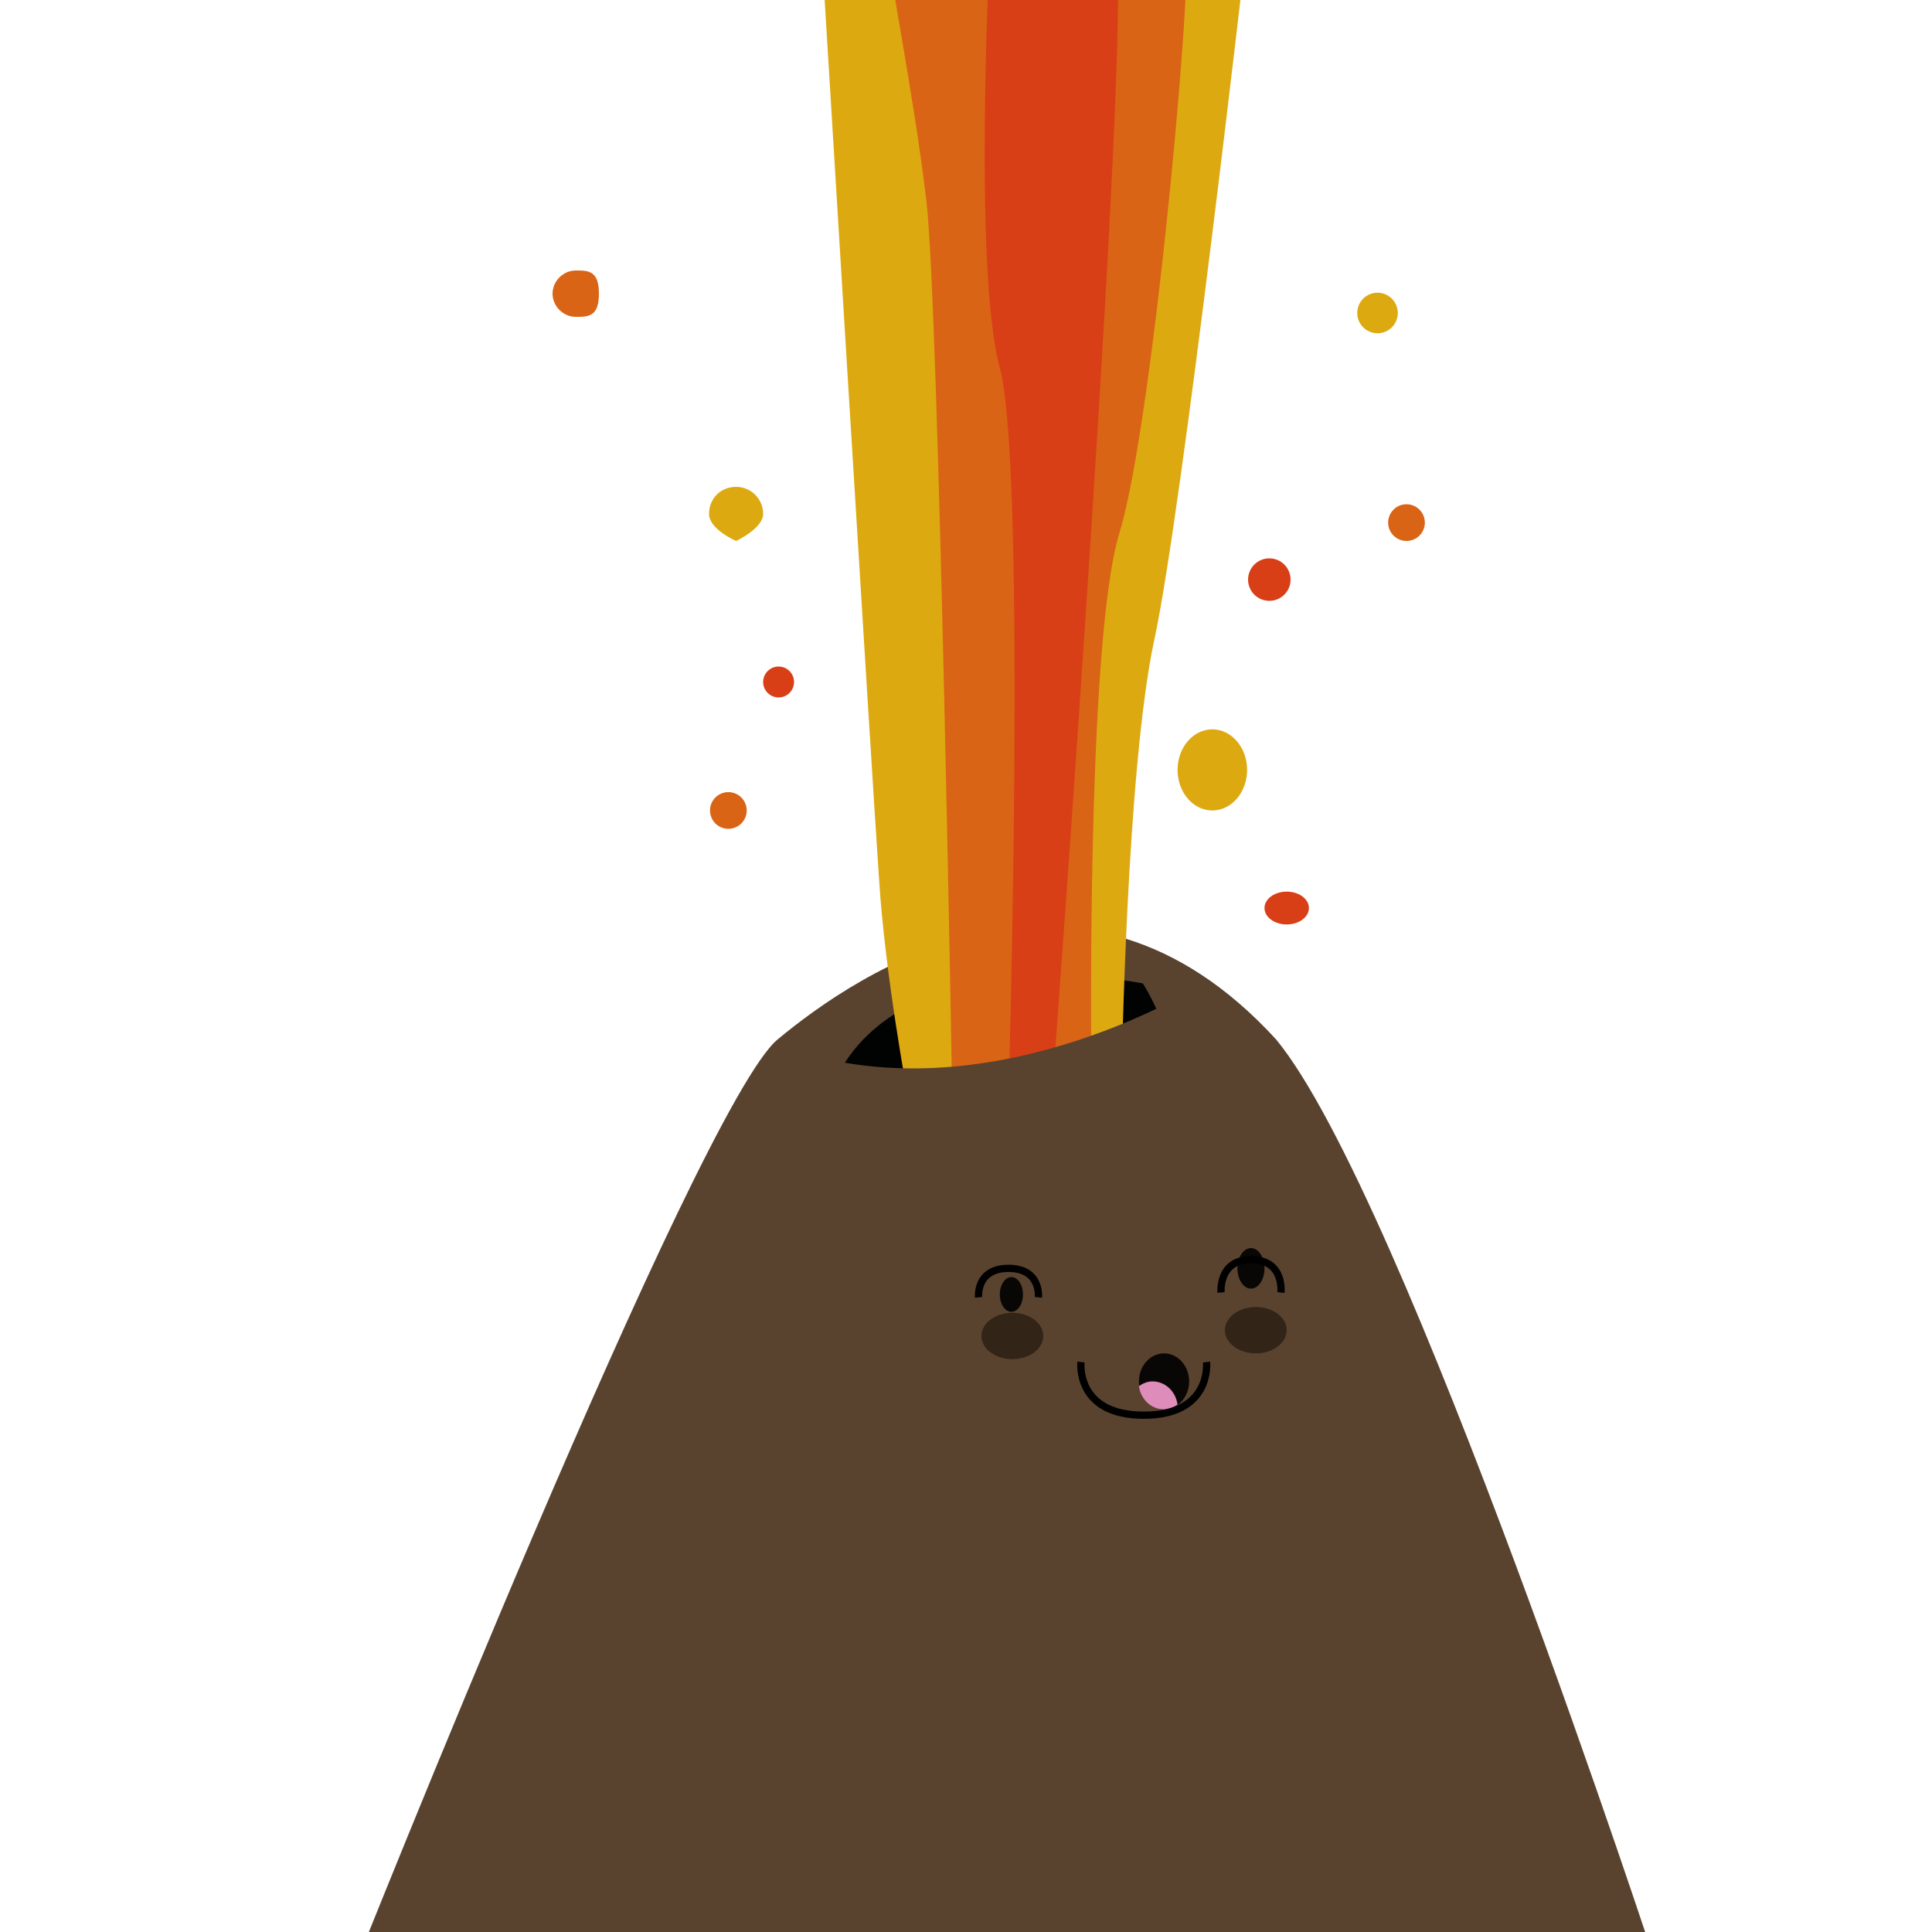 <?xml version="1.0" encoding="utf-8"?>
<!-- Generator: Adobe Illustrator 19.0.0, SVG Export Plug-In . SVG Version: 6.00 Build 0)  -->
<svg version="1.1" xmlns="http://www.w3.org/2000/svg" xmlns:xlink="http://www.w3.org/1999/xlink" x="0px" y="0px"
	 viewBox="0 0 200 200" style="enable-background:new 0 0 200 200;" xml:space="preserve">
<style type="text/css">
	.st0{fill:#59432E;}
	.st1{fill:#010202;}
	.st2{fill:#090706;}
	.st3{fill:#DE8CBA;}
	.st4{fill:none;stroke:#000000;stroke-width:0.75;stroke-miterlimit:10;}
	.st5{fill:#332418;}
	.st6{fill:#DDA911;}
	.st7{fill:#DA6415;}
	.st8{fill:#D83F17;}
	.st9{fill:#59432F;}
</style>
<g id="volvano">
	<path id="XMLID_26_" class="st0" d="M36.5,204.2c0,0,35.7-89.7,44-96.6c8.3-6.9,31.1-22.4,51.6,0c13.3,16.1,39.6,96.6,39.6,96.6
		H36.5z"/>
	<path id="XMLID_2_" class="st1" d="M86.4,111.9c7.2-15.1,31.9-10.1,31.9-10.1s3.3,5,3.6,11.1s-20.2,7-20.2,7S79.2,127,86.4,111.9z"
		/>
	<g id="face">
		<ellipse id="XMLID_10_" class="st2" cx="104.7" cy="134" rx="1.2" ry="1.8"/>
		<ellipse id="XMLID_8_" class="st2" cx="129.5" cy="131.3" rx="1.4" ry="2.1"/>
		<g id="mouth">
			<ellipse id="XMLID_13_" class="st2" cx="120.5" cy="143" rx="2.6" ry="2.9"/>
			<path id="XMLID_12_" class="st3" d="M117.9,143.5c0.2,1.4,1.3,2.4,2.6,2.4c0.5,0,1-0.2,1.4-0.5c-0.2-1.4-1.3-2.4-2.6-2.4
				C118.8,143,118.3,143.2,117.9,143.5z"/>
		</g>
	</g>
	<g id="face2">
		<path id="XMLID_21_" class="st4" d="M101.3,134.3c0,0-0.3-3,3.1-3s3.1,3,3.1,3"/>
		<path id="XMLID_22_" class="st4" d="M126.4,133.8c0,0-0.3-3.4,3.1-3.4c3.5,0,3.1,3.4,3.1,3.4"/>
		<path id="XMLID_20_" class="st4" d="M124.9,141c0,0,0.6,5.5-6.5,5.5c-7.1,0-6.5-5.5-6.5-5.5"/>
		<ellipse id="XMLID_23_" class="st5" cx="104.8" cy="138.3" rx="3.2" ry="2.4"/>
		<ellipse id="XMLID_1_" class="st5" cx="130" cy="137.7" rx="3.2" ry="2.4"/>
	</g>
</g>
<g id="lava">
	<path id="XMLID_3_" class="st6" d="M94,113.6c0,0-2.4-12.8-3-22.6C90.3,81.1,85-6,85-6h44.1c0,0-6.7,58.8-9.6,72.2
		c-2.9,13.4-3.4,45.6-3.4,45.6L94,113.6z"/>
	<path id="XMLID_4_" class="st7" d="M98.6,114.9c0,0-1.4-83.1-2.7-94.1S91.8-4,91.8-6s29.4,1.1,30.8-0.2c1.4-1.3-3.1,49.6-6.7,61.3
		c-3.6,11.7-2.9,58.1-2.9,58.1L98.6,114.9z"/>
	<path id="XMLID_5_" class="st8" d="M104.4,113.6c0,0,1.9-65.1-0.9-75.5c-2.8-10.4-1-44-1-44s10.3,0,12.8,0
		c2.5,0-6.3,117.8-6.3,117.8L104.4,113.6z"/>
	<g id="bubbles">
		<path id="XMLID_7_" class="st6" d="M79,53.2c0,1.5-2.8,2.8-2.8,2.8s-2.8-1.2-2.8-2.8s1.2-2.8,2.8-2.8S79,51.7,79,53.2z"/>
		<circle id="XMLID_9_" class="st8" cx="80.6" cy="70.6" r="1.6"/>
		<circle id="XMLID_11_" class="st7" cx="75.4" cy="83.9" r="1.9"/>
		<path id="XMLID_14_" class="st7" d="M62,30.4c0,2.4-1.1,2.4-2.4,2.4s-2.4-1.1-2.4-2.4s1.1-2.4,2.4-2.4S62,28,62,30.4z"/>
		<ellipse id="XMLID_15_" class="st8" cx="133.2" cy="94" rx="2.3" ry="1.7"/>
		<ellipse id="XMLID_16_" class="st6" cx="125.5" cy="79.7" rx="3.6" ry="4.2"/>
		<circle id="XMLID_17_" class="st8" cx="131.4" cy="60" r="2.2"/>
		<circle id="XMLID_18_" class="st7" cx="145.6" cy="54.1" r="1.9"/>
		<circle id="XMLID_19_" class="st6" cx="142.6" cy="32.4" r="2.1"/>
	</g>
</g>
<g id="mask">
	<path id="XMLID_6_" class="st9" d="M83.8,109.2c20.4,5.6,40.8-7.4,40.8-7.4s-0.6,20.6-4.6,21.6c-4,1-37.7,5.6-37.7,5.6"/>
</g>
</svg>
